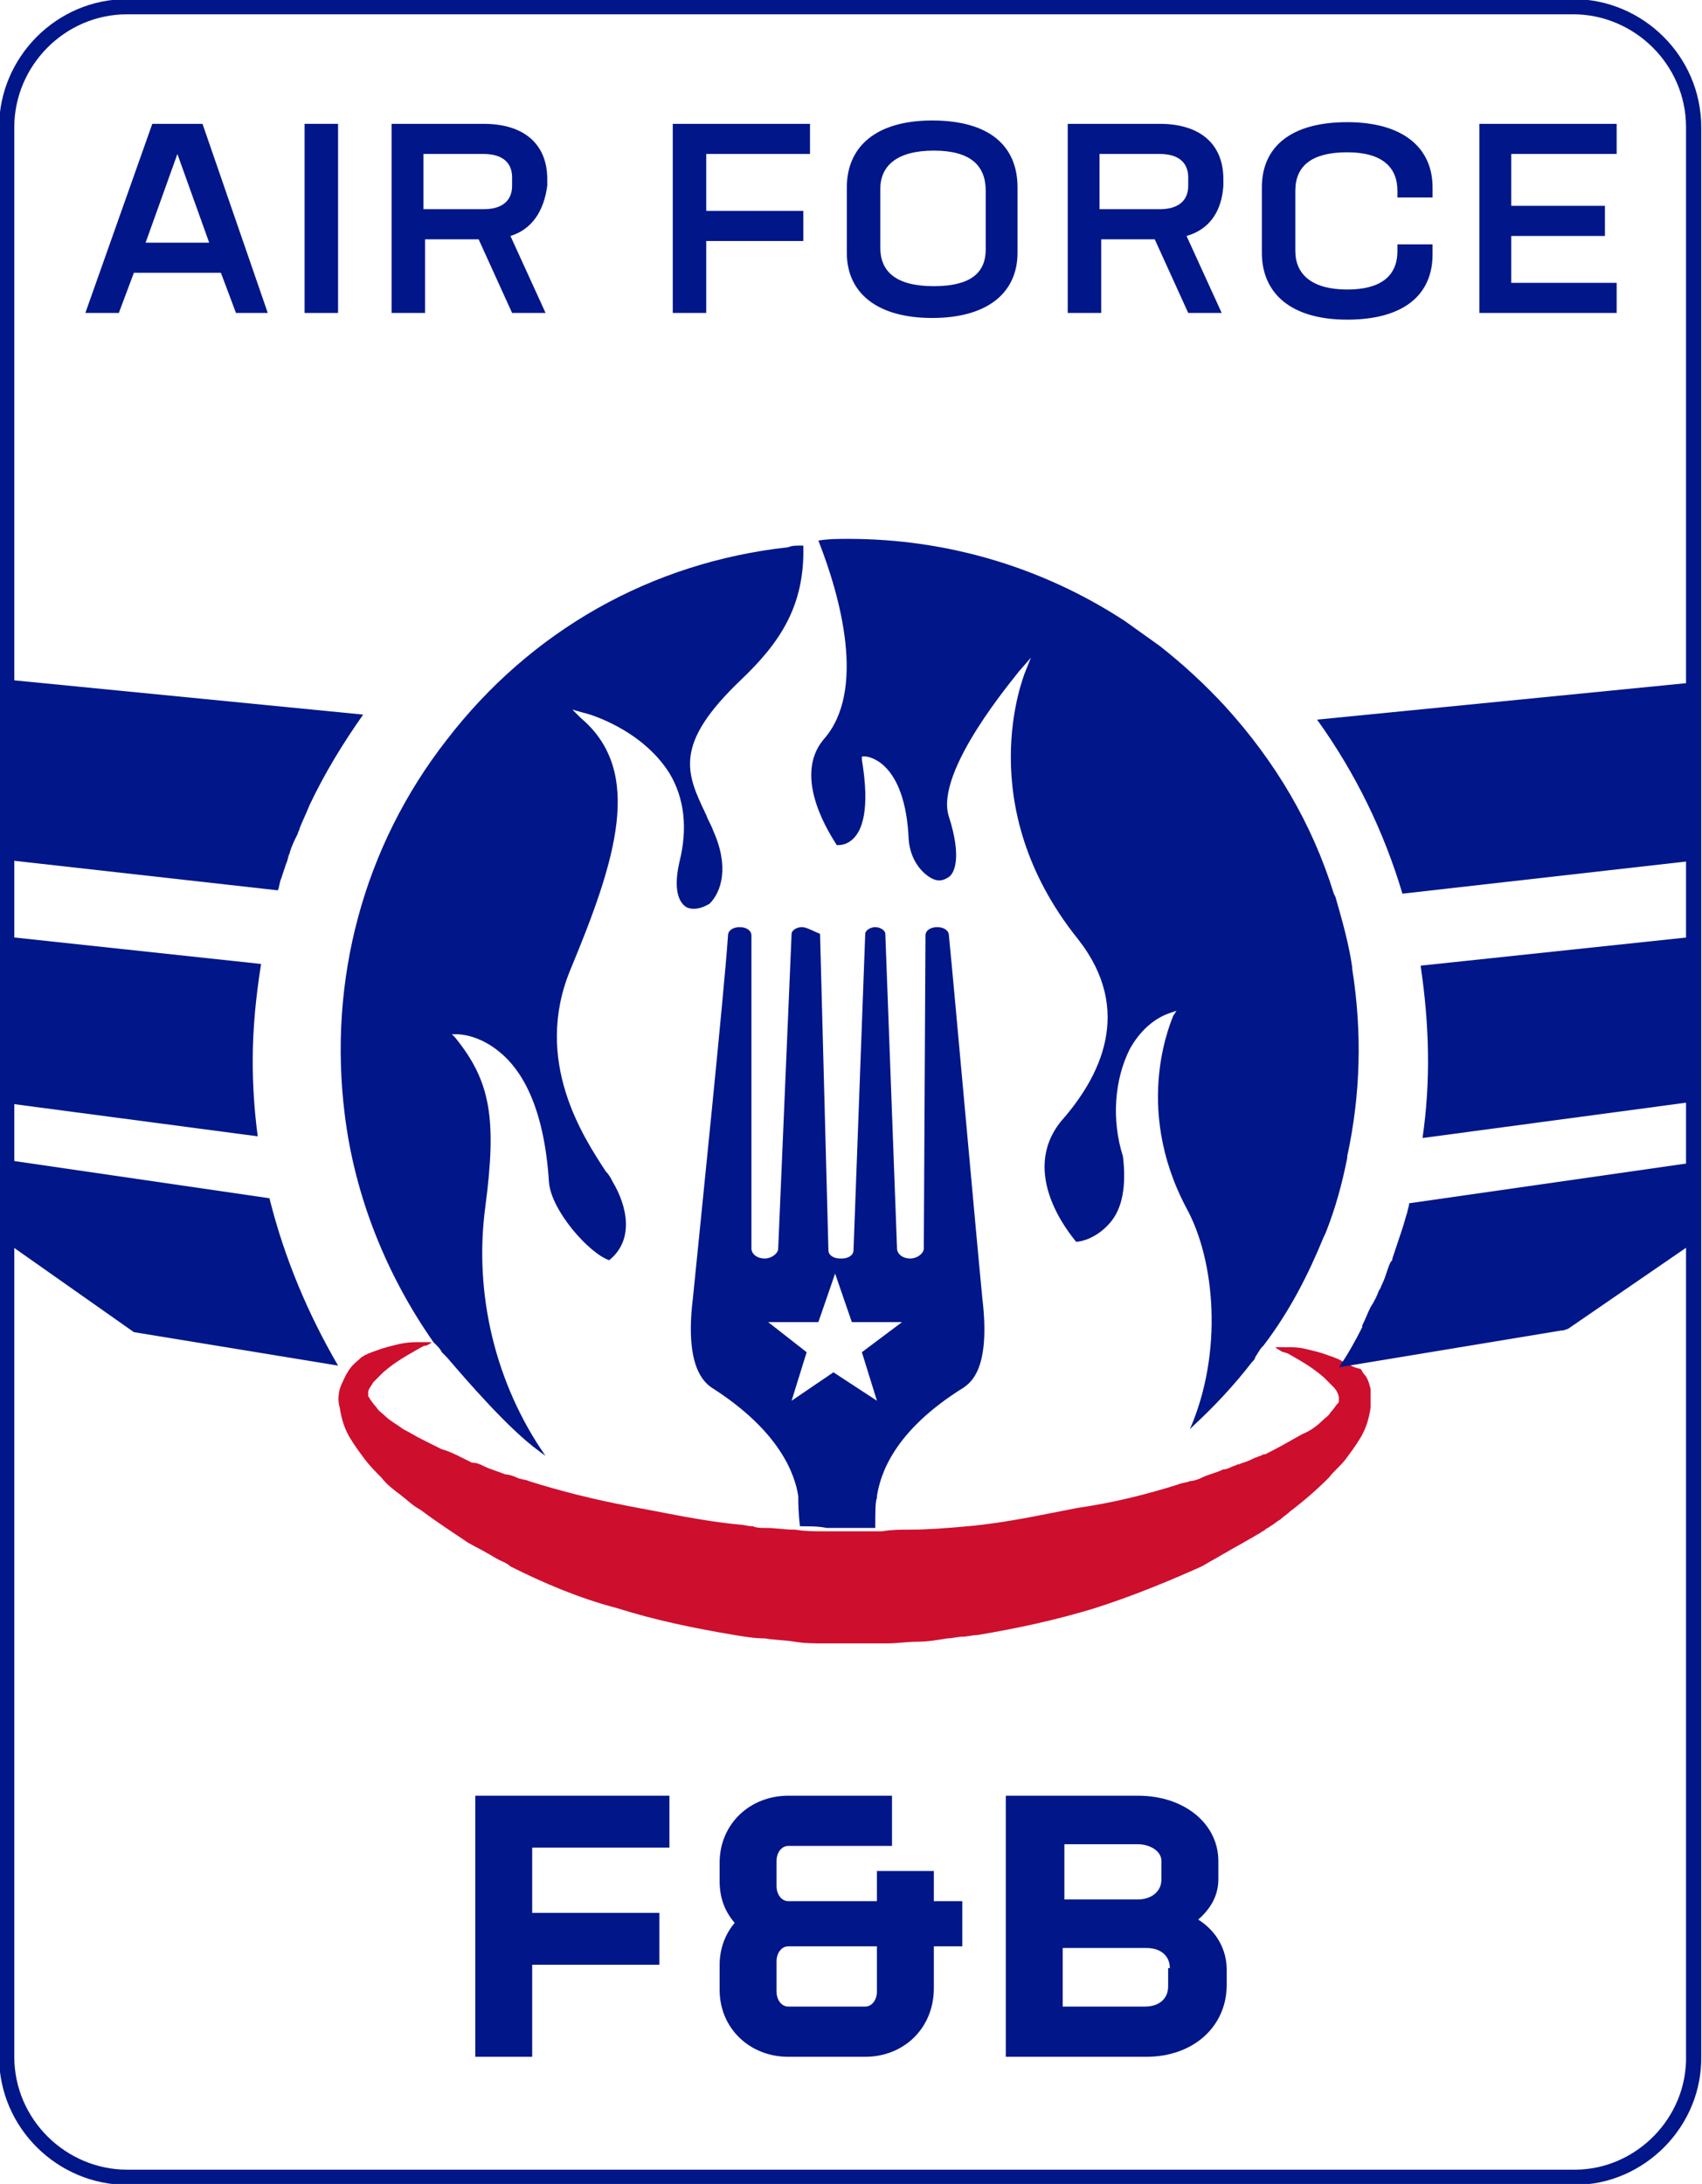 <?xml version="1.0" encoding="utf-8"?>
<!-- Generator: Adobe Illustrator 24.0.1, SVG Export Plug-In . SVG Version: 6.00 Build 0)  -->
<!-- SVG made by yourforcesupport.com -  Powerful Websites for the Modern Force Support Squadron US Forces -->
<svg version="1.1" xmlns="http://www.w3.org/2000/svg" xmlns:xlink="http://www.w3.org/1999/xlink" x="0px" y="0px"
	 viewBox="0 0 101.7 130.5" style="enable-background:new 0 0 101.7 130.5;" xml:space="preserve">
<style type="text/css">
	.st0{fill:#001689;}
	.st1{fill:#CE0E2D;}
	.st2{clip-path:url(#Clipping_1_);}
	.st3{fill:none;stroke:#001689;stroke-width:0.908;stroke-miterlimit:10;}
</style>
<g id="VERT_FULL_COLOR">
	<g>
		<g>
			<path class="st0" d="M47.9,55.4c-0.3,0-0.6,0.2-0.6,0.4l-0.8,18.8c0,0.3-0.4,0.6-0.8,0.6h0c-0.5,0-0.8-0.3-0.8-0.6l0-18.7
				c0-0.3-0.3-0.5-0.7-0.5h0c-0.4,0-0.7,0.2-0.7,0.5c-0.2,3.1-1.7,17.7-2.1,21.7c-0.5,4.1,0.7,5,1.1,5.3c4.1,2.6,5,5.2,5.2,6.5
				c0,0,0,0.1,0,0.1c0,0.2,0,0.9,0.1,1.7c0,0,0,0,0.1,0c0.5,0,1,0,1.5,0.1c0.2,0,0.5,0,0.8,0l0.8,0l0.8,0c0.2,0,0.4,0,0.5,0
				c0-0.9,0-1.6,0.1-1.8c0,0,0-0.1,0-0.1h0c0.2-1.3,1-3.9,5.2-6.5c0.4-0.3,1.6-1.1,1.1-5.3c-0.4-4.1-1.7-18.7-2-21.7
				c0-0.3-0.3-0.5-0.7-0.5l0,0c-0.4,0-0.7,0.2-0.7,0.5l-0.1,18.7c0,0.3-0.4,0.6-0.8,0.6h0c-0.5,0-0.8-0.3-0.8-0.6l-0.7-18.8
				c0-0.2-0.3-0.4-0.6-0.4l0,0c-0.3,0-0.6,0.2-0.6,0.4l-0.7,18.9c0,0.3-0.3,0.5-0.7,0.5h0l-0.1,0c-0.4,0-0.7-0.2-0.7-0.5l-0.5-18.9
				C48.5,55.6,48.2,55.4,47.9,55.4L47.9,55.4z M48.9,79l1-2.9l1,2.9l3,0l-2.4,1.8l0.9,2.9L49.8,82l-2.5,1.7l0.9-2.9L45.9,79L48.9,79
				z"/>
			<path class="st0" d="M79.1,73.9l0.1-0.2c0.6-1.5,1-3,1.3-4.5l0-0.1c0.8-3.7,0.9-7.4,0.3-11.2l0-0.1c-0.2-1.4-0.6-2.8-1-4.2
				l-0.1-0.2l0,0c-1.3-4.2-3.5-7.9-6.5-11.2c-1.2-1.3-2.5-2.5-3.9-3.6c-0.7-0.5-1.4-1-2.1-1.5c-4.9-3.2-10.6-4.9-16.5-4.9
				c-0.6,0-1.2,0-1.8,0.1c1.3,3.3,2.9,9,0.3,11.9c-1.9,2.3,0.5,5.8,0.8,6.3c0.2,0,0.6,0,1-0.4c0.5-0.5,1-1.7,0.5-4.7l0-0.2l0.2,0
				c0.1,0,2.4,0.2,2.6,5c0.1,1.2,0.8,2,1.4,2.3c0.4,0.2,0.7,0.1,1-0.1c0.3-0.2,0.8-1.1,0-3.6c-0.9-2.7,4-8.4,4.2-8.7l0.7-0.8l-0.4,1
				c0,0.1-3.2,7.8,3.2,15.8c3.4,4.3,1.3,8.3-1,10.9c-2.5,3.1,0.5,6.7,0.9,7.2c0.3,0,1.2-0.2,2-1.1c0.8-0.9,1-2.3,0.8-4
				c-0.7-2.2-0.5-4.6,0.4-6.4c0.6-1.1,1.5-1.9,2.5-2.2l0.3-0.1l-0.2,0.3c0,0.1-2.5,5.3,0.8,11.5c1.7,3.1,2.2,8.6,0.2,13.2
				c0.1-0.1,0.1-0.1,0.2-0.2l0,0c1.3-1.2,2.5-2.5,3.5-3.8c0.1-0.1,0.2-0.2,0.2-0.3c0.2-0.3,0.3-0.5,0.4-0.6l0.1-0.1
				C77.1,78.3,78.2,76.1,79.1,73.9z"/>
			<path class="st0" d="M26.7,44.2c-5,6.4-7.1,14.4-6.1,22.4c0.6,4.9,2.5,9.6,5.3,13.6l0.2,0.2c0.1,0.1,0.2,0.2,0.3,0.4l0.2,0.2
				l0.1,0.1c1.2,1.4,3.7,4.3,5.5,5.6c0.1,0.1,0.3,0.2,0.4,0.3c-3-4.3-4.3-9.7-3.6-14.9c0.7-5.3,0.3-7.5-1.8-10.1L27,61.8l0.3,0
				c0.1,0,1.3,0,2.6,1.1c1.2,1,2.6,3.1,2.9,7.7c0.1,1.7,2.4,4.3,3.6,4.7c1.5-1.2,1.1-3.2,0.2-4.7c-0.1-0.2-0.2-0.4-0.4-0.6
				c-1.3-2-4.4-6.6-2.1-12.1c2.7-6.5,4.4-11.8,0.6-15l-0.5-0.5l0.7,0.2c0.1,0,3.4,0.9,5.1,3.6c0.9,1.5,1.1,3.3,0.6,5.3
				c-0.3,1.3-0.2,2.3,0.4,2.7c0.4,0.2,0.9,0.1,1.4-0.2c0.7-0.7,1.2-2.2,0.2-4.4c-0.1-0.3-0.3-0.6-0.4-0.9c-1.2-2.5-2-4.2,2.1-8.1
				c2.3-2.2,3.8-4.4,3.7-8l-0.1,0c-0.3,0-0.6,0-0.8,0.1C38.9,33.6,31.7,37.7,26.7,44.2z"/>
			<path class="st1" d="M80.3,81.4c-0.3-0.2-0.6-0.3-0.9-0.4c-0.5-0.2-1-0.3-1.4-0.4c-0.4-0.1-0.8-0.1-1-0.1c-0.2,0-0.3,0-0.4,0
				c-0.1,0-0.2,0-0.2,0c-0.1,0-0.2,0-0.2,0s0.1,0.1,0.3,0.2c0.1,0.1,0.3,0.1,0.5,0.2c0.5,0.3,1.3,0.7,2.1,1.4
				c0.2,0.2,0.4,0.4,0.6,0.6c0.2,0.2,0.3,0.5,0.3,0.6c0,0.1,0,0.1,0,0.2c0,0,0,0,0,0c0,0.1,0,0.1-0.1,0.2c-0.1,0.1-0.2,0.3-0.4,0.5
				c-0.1,0.2-0.3,0.3-0.5,0.5c-0.3,0.3-0.7,0.6-1.2,0.8c-0.7,0.4-1.4,0.8-2.2,1.2l-0.1,0l0,0c0.1,0,0,0,0,0l0,0l-0.2,0.1
				c-0.1,0-0.2,0.1-0.3,0.1c-0.2,0.1-0.4,0.2-0.7,0.3c-0.1,0-0.2,0.1-0.3,0.1c-0.1,0-0.2,0.1-0.3,0.1c-0.2,0.1-0.4,0.2-0.6,0.2
				c-0.4,0.2-0.9,0.3-1.3,0.5c-0.2,0.1-0.5,0.2-0.7,0.2c-0.2,0.1-0.5,0.1-0.7,0.2c-1.9,0.6-3.9,1.1-6,1.4c-2.1,0.4-4.3,0.9-6.6,1.1
				c-1.1,0.1-2.3,0.2-3.4,0.2c-0.6,0-1.1,0-1.7,0.1c-0.1,0-0.2,0-0.3,0c-0.2,0-0.4,0-0.6,0l-0.8,0l-0.9,0c-0.3,0-0.6,0-0.9,0
				c-0.6,0-1.1,0-1.7-0.1c0,0-0.1,0-0.1,0c-0.5,0-1.1-0.1-1.6-0.1c-0.3,0-0.6,0-0.8-0.1c-0.3,0-0.6-0.1-0.8-0.1
				c-2.2-0.2-4.4-0.7-6.6-1.1c-2.1-0.4-4.1-0.9-6-1.5c-0.2-0.1-0.5-0.1-0.7-0.2c-0.2-0.1-0.5-0.2-0.7-0.2c-0.5-0.2-0.9-0.3-1.3-0.5
				c-0.2-0.1-0.4-0.2-0.7-0.2c-0.2-0.1-0.4-0.2-0.6-0.3c-0.4-0.2-0.8-0.4-1.2-0.5c-0.4-0.2-0.8-0.4-1.2-0.6
				c-0.4-0.2-0.7-0.4-1.1-0.6c-0.4-0.3-0.8-0.5-1.1-0.8c-0.2-0.2-0.4-0.3-0.5-0.5c-0.2-0.2-0.3-0.4-0.4-0.5c0-0.1-0.1-0.1-0.1-0.2
				c0,0,0,0,0,0c0,0,0-0.1,0-0.2c0-0.2,0.2-0.4,0.3-0.6c0.2-0.2,0.4-0.4,0.6-0.6c0.8-0.7,1.6-1.1,2.1-1.4c0.2-0.1,0.3-0.2,0.5-0.2
				c0.2-0.1,0.3-0.2,0.3-0.2s-0.1,0-0.2,0c-0.1,0-0.1,0-0.2,0c-0.1,0-0.3,0-0.4,0c-0.3,0-0.6,0-1.1,0.1c-0.4,0.1-0.9,0.2-1.4,0.4
				c-0.3,0.1-0.6,0.2-0.9,0.4c-0.2,0.2-0.5,0.4-0.7,0.7c-0.1,0.1-0.1,0.2-0.2,0.3c-0.1,0.2-0.3,0.6-0.4,0.9c-0.1,0.4-0.1,0.8,0,1.1
				c0.1,0.7,0.3,1.3,0.6,1.8c0.3,0.5,0.6,0.9,0.9,1.3c0.3,0.4,0.7,0.8,1,1.1c0.3,0.4,0.7,0.7,1.1,1c0.4,0.3,0.8,0.7,1.2,0.9
				c0.8,0.6,1.7,1.2,2.6,1.8c0.4,0.3,0.9,0.5,1.4,0.8c0.2,0.1,0.5,0.3,0.7,0.4c0.2,0.1,0.5,0.2,0.7,0.4c2,1,4.1,1.9,6.4,2.5
				c2.2,0.7,4.6,1.2,7,1.6c0.6,0.1,1.2,0.2,1.8,0.2c0.6,0.1,1.2,0.1,1.8,0.2c0.6,0.1,1.2,0.1,1.9,0.1c0.3,0,0.6,0,0.9,0l0.9,0l0.9,0
				c0.3,0,0.6,0,0.9,0c0.6,0,1.2-0.1,1.8-0.1c0.6,0,1.2-0.1,1.8-0.2c0.3,0,0.6-0.1,0.9-0.1c0.3,0,0.6-0.1,0.9-0.1
				c2.4-0.4,4.7-0.9,7-1.6c2.2-0.7,4.4-1.6,6.4-2.5c0.2-0.1,0.5-0.3,0.7-0.4c0.2-0.1,0.5-0.3,0.7-0.4c0.5-0.3,0.9-0.5,1.4-0.8
				c0.2-0.1,0.5-0.3,0.7-0.4c0.1-0.1,0.2-0.1,0.3-0.2c0.1-0.1,0.2-0.1,0.3-0.2c0.2-0.1,0.4-0.3,0.6-0.4c0.2-0.2,0.4-0.3,0.6-0.5
				c0.8-0.6,1.6-1.3,2.3-2c0.3-0.4,0.7-0.7,1-1.1c0.3-0.4,0.6-0.8,0.9-1.3c0.3-0.5,0.5-1.1,0.6-1.8c0-0.4,0-0.8,0-1.1
				c-0.1-0.4-0.2-0.7-0.4-0.9c-0.1-0.1-0.1-0.2-0.2-0.3C80.8,81.7,80.6,81.5,80.3,81.4z"/>
		</g>
		<g>
			<path class="st0" d="M31.8,110.3v4h7.6v3.1h-7.6v5.5h-3.4v-15.6H40v3.1H31.8z"/>
			<path class="st0" d="M57.5,116.3h-1.7v2.5c0,2.4-1.8,4.1-4.1,4.1h-4.6c-2.3,0-4.1-1.7-4.1-4v-1.5c0-0.9,0.3-1.8,0.9-2.5
				c-0.6-0.7-0.9-1.5-0.9-2.5v-1.1c0-2.3,1.8-4,4.1-4h6.2v3h-6.2c-0.4,0-0.7,0.4-0.7,0.9v1.5c0,0.5,0.3,0.9,0.7,0.9h5.3v-1.8h3.4
				v1.8h1.7V116.3z M52.4,116.3h-5.3c-0.4,0-0.7,0.4-0.7,0.9v1.8c0,0.5,0.3,0.9,0.7,0.9h4.6c0.4,0,0.7-0.4,0.7-0.9V116.3z"/>
			<path class="st0" d="M73.3,117.7v0.9c0,2.5-2,4.3-4.8,4.3h-8.4v-15.6H68c2.8,0,4.8,1.7,4.8,3.9v1.1c0,0.9-0.4,1.7-1.2,2.4
				C72.7,115.4,73.3,116.5,73.3,117.7z M63.6,110.2v3.3H68c0.7,0,1.4-0.4,1.4-1.2v-1.1c0-0.6-0.7-1-1.4-1H63.6z M69.9,117.6
				c0-0.7-0.5-1.2-1.4-1.2h-5v3.5h4.9c0.9,0,1.4-0.5,1.4-1.2V117.6z"/>
		</g>
		<g>
			<path class="st0" d="M13.2,16.3H8l-0.9,2.4H5.1l4-11.3h3L16,18.7h-1.9L13.2,16.3z M8.7,14.5h3.8l-1.9-5.3L8.7,14.5z"/>
			<path class="st0" d="M18.2,7.4h2v11.3h-2V7.4z"/>
			<path class="st0" d="M30.5,14.1l2.1,4.6h-2l-2-4.4h-3.2v4.4h-2V7.4h5.5c2.4,0,3.8,1.2,3.8,3.3v0.4C32.5,12.6,31.8,13.7,30.5,14.1
				z M30.6,10.6c0-0.9-0.6-1.4-1.7-1.4h-3.6v3.3h3.6c1.1,0,1.7-0.5,1.7-1.4V10.6z"/>
			<path class="st0" d="M42.2,9.2v3.4h5.8v1.8h-5.8v4.3h-2V7.4h8.2v1.8H42.2z"/>
			<path class="st0" d="M50.6,15.1v-3.9c0-2.4,1.7-4,5.1-4c3.4,0,5.1,1.5,5.1,4v3.9c0,2.4-1.8,3.9-5.1,3.9
				C52.4,19,50.6,17.5,50.6,15.1z M58.9,14.9v-3.5C58.9,9.9,58,9,55.8,9s-3.2,0.9-3.2,2.3v3.5c0,1.4,0.9,2.3,3.2,2.3
				C58,17.1,58.9,16.3,58.9,14.9z"/>
			<path class="st0" d="M70.9,14.1l2.1,4.6h-2l-2-4.4h-3.2v4.4h-2V7.4h5.5c2.4,0,3.8,1.2,3.8,3.3v0.4C73,12.6,72.3,13.7,70.9,14.1z
				 M71,10.6c0-0.9-0.6-1.4-1.7-1.4h-3.6v3.3h3.6c1.1,0,1.7-0.5,1.7-1.4V10.6z"/>
			<path class="st0" d="M75.4,15.1v-3.9c0-2.4,1.7-3.9,5.1-3.9c3.3,0,5.1,1.5,5.1,3.9v0.6h-2.1v-0.4c0-1.4-0.9-2.3-3-2.3
				c-2.1,0-3.1,0.8-3.1,2.3v3.6c0,1.4,1,2.3,3.1,2.3c2,0,3-0.8,3-2.3v-0.4h2.1v0.6c0,2.4-1.7,3.9-5.1,3.9S75.4,17.5,75.4,15.1z"/>
			<path class="st0" d="M90.3,9.2v3.1h5.6v1.8h-5.6v2.8h6.3v1.8h-8.2V7.4h8.2v1.8H90.3z"/>
		</g>
		<g>
			<defs>
				<path id="Clipping" d="M94.1,130.3H7.6c-3.9,0-7.2-3.2-7.2-7.2V7.8c0-3.9,3.2-7.2,7.2-7.2h86.4c3.9,0,7.2,3.2,7.2,7.2v115.2
					C101.3,127,98,130.3,94.1,130.3z"/>
			</defs>
			<clipPath id="Clipping_1_">
				<use xlink:href="#Clipping"  style="overflow:visible;"/>
			</clipPath>
			<g class="st2">
				<g>
					<path class="st0" d="M154.4,45.4l0.3,0l13.1-11.2l-89.1,8.8c2.3,3.2,4,6.7,5.1,10.4L154.4,45.4L154.4,45.4z"/>
					<path class="st0" d="M84.2,71.9c0,0.2-0.1,0.4-0.1,0.5c-0.1,0.3-0.2,0.7-0.3,1c-0.2,0.6-0.4,1.2-0.6,1.8c0,0.1,0,0.1-0.1,0.2
						c-0.2,0.4-0.3,0.9-0.5,1.3c-0.1,0.2-0.1,0.3-0.2,0.4c-0.1,0.3-0.3,0.7-0.5,1c-0.2,0.4-0.3,0.7-0.5,1.1c0,0,0,0,0,0.1
						C81,80.1,80.5,81,80,81.7l13.3-2.2l0.1,0l0.3-0.1L110,68.2L84.2,71.9C84.2,71.9,84.2,71.9,84.2,71.9z"/>
					<path class="st0" d="M122.3,63l0.3,0l16.1-11l-53.8,5.7c0,0,0,0.1,0,0.1c0.5,3.4,0.6,6.8,0.1,10.2L122.3,63L122.3,63z"/>
				</g>
				<g>
					<path class="st0" d="M-53,45.4l69.6,7.8c0.1-0.2,0.1-0.5,0.2-0.7c0.1-0.3,0.2-0.6,0.3-0.9c0.1-0.2,0.1-0.4,0.2-0.6
						c0.1-0.4,0.3-0.8,0.5-1.2c0-0.1,0.1-0.2,0.1-0.3c0.2-0.5,0.4-0.9,0.6-1.4c0,0,0,0,0,0c0.9-1.9,2-3.7,3.2-5.4l-87.6-8.6l0.2,0.1
						l-0.5-0.1L-53,45.4z"/>
					<path class="st0" d="M16.1,71.6l-24-3.5l0.3,0.2l-0.6-0.1L8,79.6l12.2,2C18.4,78.5,17,75.2,16.1,71.6z"/>
					<path class="st0" d="M-36.6,52l0.2,0.2l-0.6-0.1l16.1,11l36.3,4.8c-0.2-1.5-0.3-3-0.3-4.5c0-2,0.2-3.9,0.5-5.8L-36.6,52z"/>
				</g>
			</g>
		</g>
		<path class="st3" d="M94.1,130.1H7.6c-3.9,0-7.2-3.2-7.2-7.2V7.6c0-3.9,3.2-7.2,7.2-7.2h86.4c3.9,0,7.2,3.2,7.2,7.2v115.2
			C101.3,126.8,98,130.1,94.1,130.1z"/>
	</g>
</g>
<g id="REVERSE">
	<g id="Layer_10">
	</g>
</g>
</svg>
